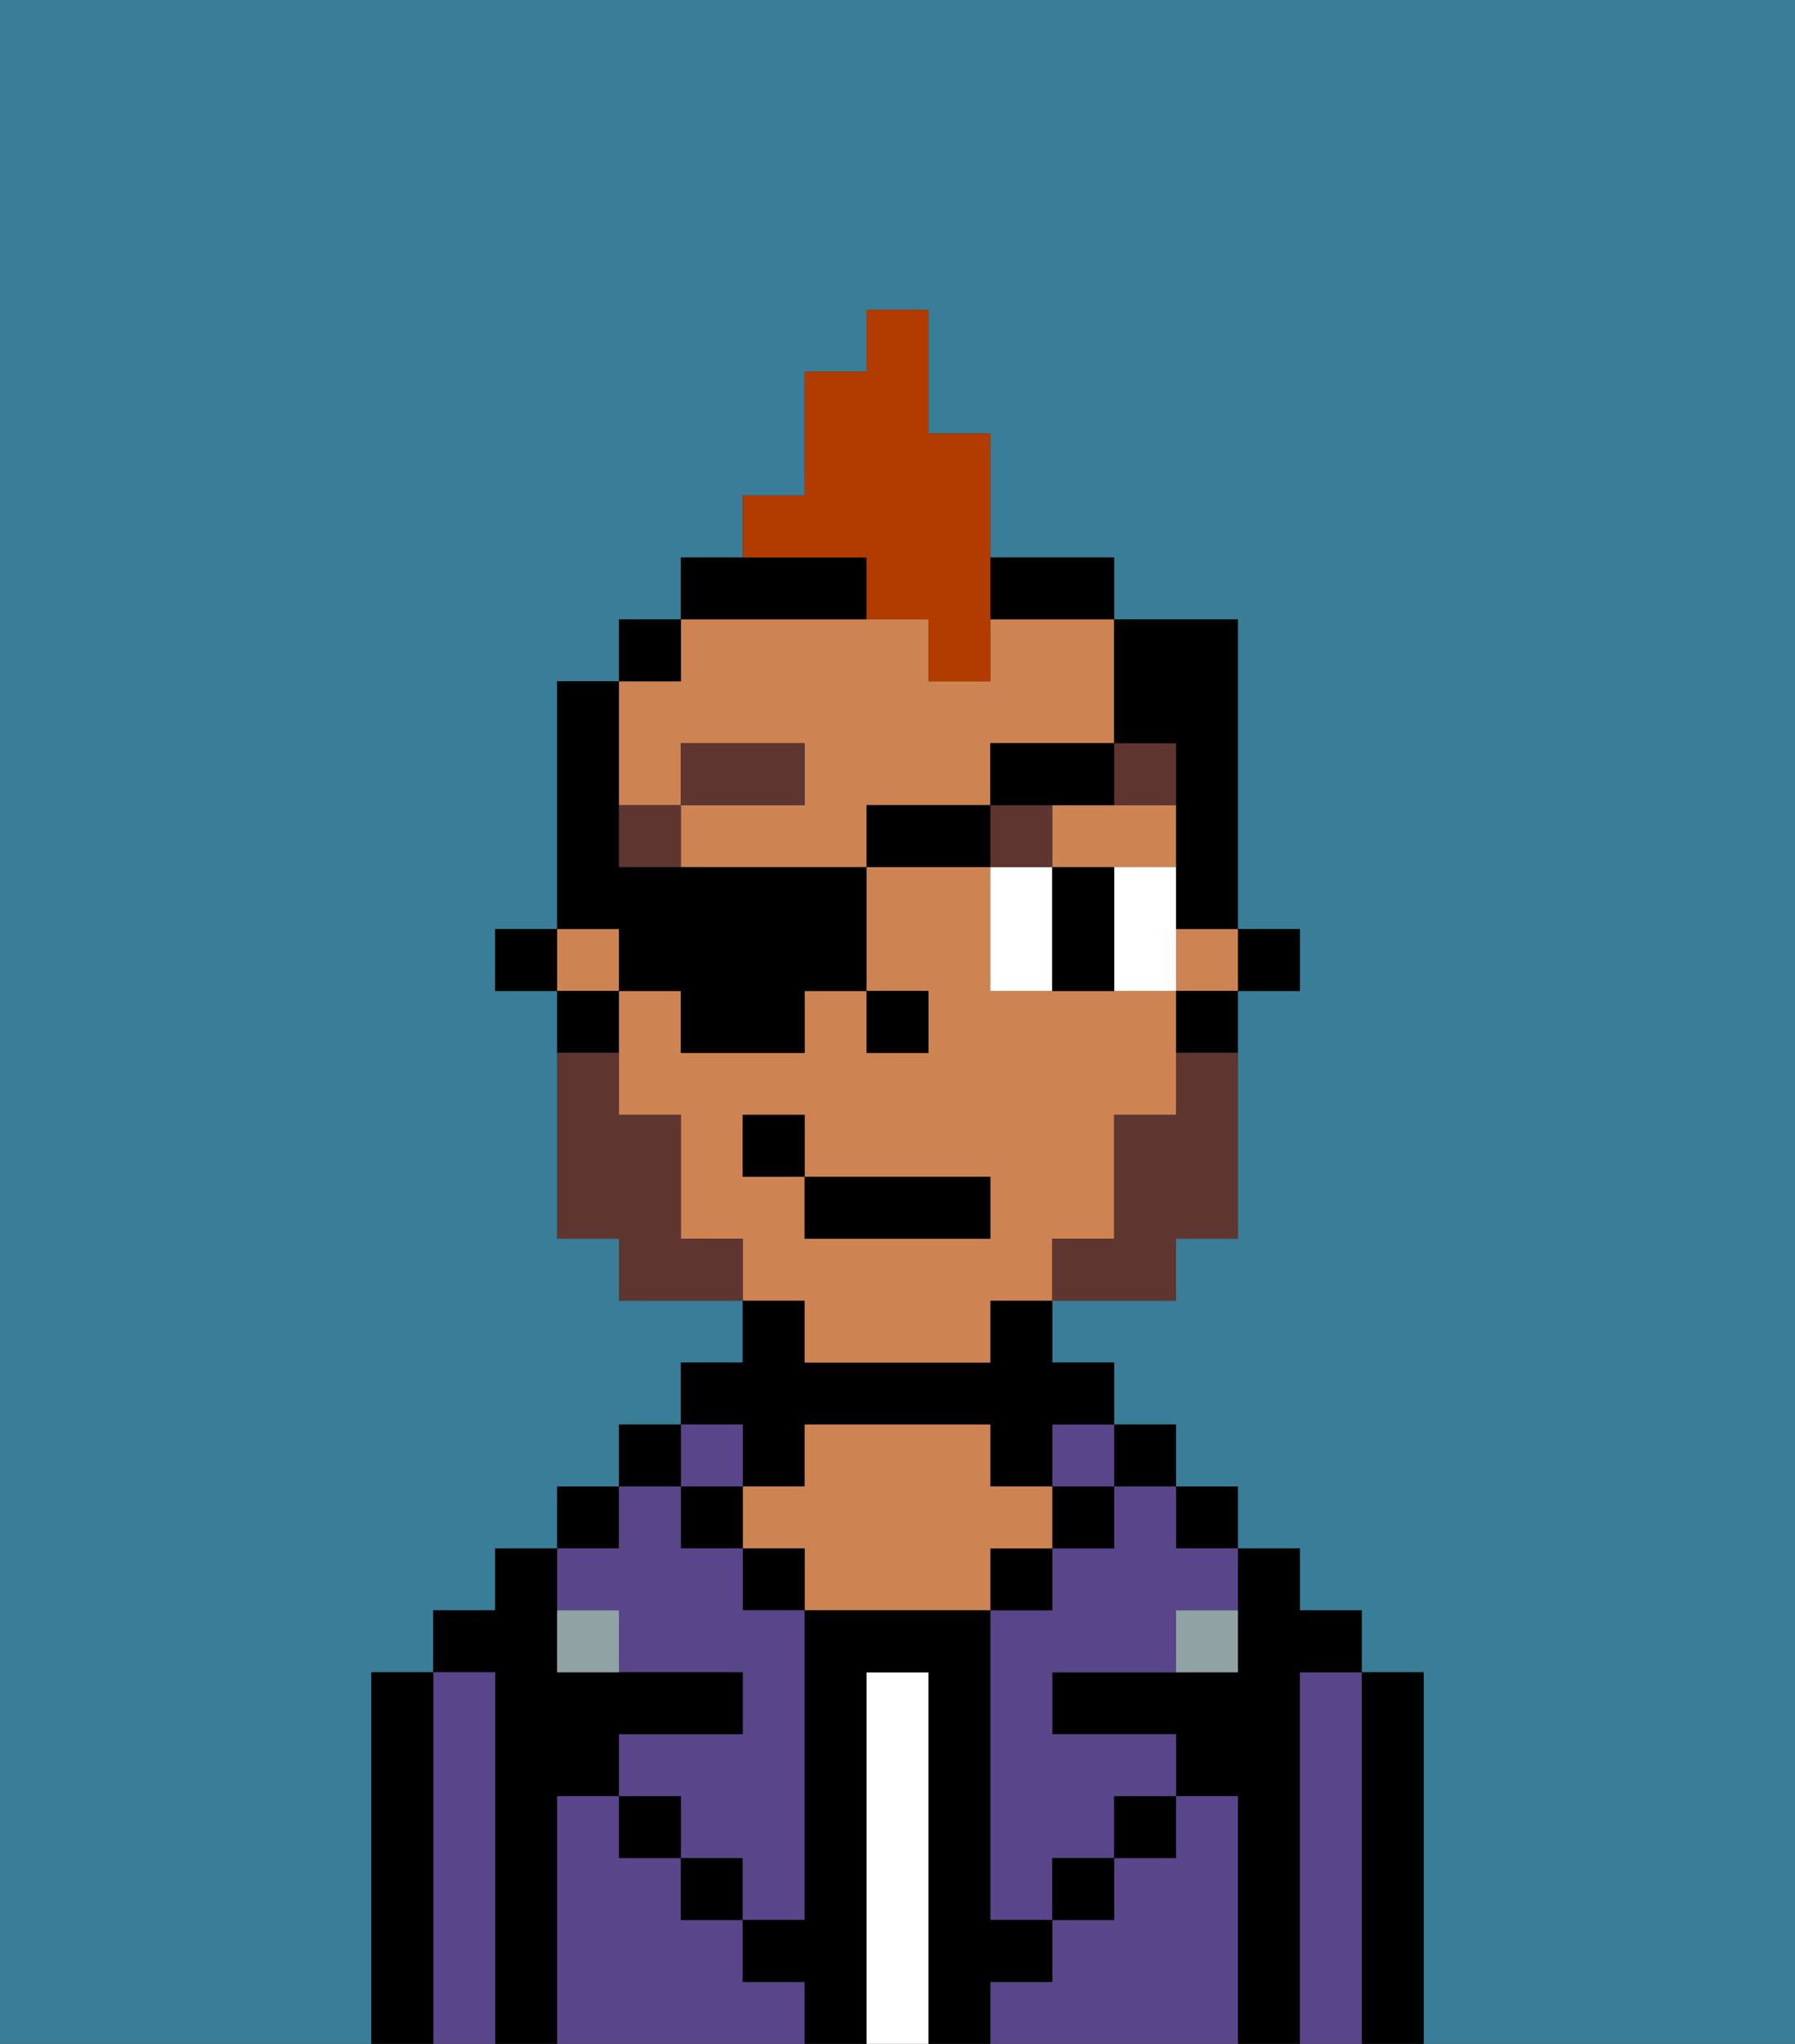 <svg xmlns="http://www.w3.org/2000/svg" viewBox="0 0 29 33"><rect x="0" y="0" width="29" height="33" fill="#333333" stroke="none"/><defs><style>polygon,rect,path{shape-rendering:crispedges;}.eb227-1{fill:#397d98;}.eb227-2{fill:#000000;}.eb227-3{fill:#594589;}.eb227-4{fill:#ffffff;}.eb227-5{fill:#ce8452;}.eb227-6{fill:#90a2a3;}.eb227-7{fill:#ffffff;}.eb227-8{fill:#5e362f;}.eb227-9{fill:#5e362f;}.eb227-10{fill:#b23b00;}</style></defs><path class="eb227-1" d="M0,33H6V27H7V26H8V25H9V24h1V23h1V22h1V21H10V20H9V16H8V15H9V11h1V10h1V9h1V8h1V6h1V5h1V7h1V9h2v1h2v5h1v1H20v4H19v1H17v1h1v1h1v1h1v1h1v1h1v1h1v6h6V0H0Z"/><path class="eb227-2" d="M23,27H22v6h1V27Z"/><path class="eb227-3" d="M22,27H21v6h1V27Z"/><path class="eb227-2" d="M21,27h1V26H21V25H20v2H17v1h2v1h1v4h1V27Z"/><rect class="eb227-2" x="19" y="24" width="1" height="1"/><path class="eb227-3" d="M20,29H19v1H18v1H17v1H16v1h4V29Z"/><rect class="eb227-2" x="18" y="23" width="1" height="1"/><path class="eb227-3" d="M18,25H17v1H16v5h1V30h1V29h1V28H17V27h2V26h1V25H19V24H18Z"/><rect class="eb227-3" x="17" y="23" width="1" height="1"/><rect class="eb227-2" x="17" y="24" width="1" height="1"/><rect class="eb227-2" x="18" y="29" width="1" height="1"/><rect class="eb227-2" x="16" y="25" width="1" height="1"/><path class="eb227-4" d="M15,27H14v6h1V27Z"/><path class="eb227-2" d="M12,24h1V23h3v1h1V23h1V22H17V21H16v1H13V21H12v1H11v1h1Z"/><path class="eb227-5" d="M17,25V24H16V23H13v1H12v1h1v1h3V25Z"/><rect class="eb227-2" x="12" y="25" width="1" height="1"/><path class="eb227-3" d="M12,32V31H11V30H10V29H9v4h4V32Z"/><rect class="eb227-3" x="11" y="23" width="1" height="1"/><rect class="eb227-2" x="11" y="24" width="1" height="1"/><rect class="eb227-2" x="11" y="30" width="1" height="1"/><rect class="eb227-2" x="10" y="23" width="1" height="1"/><rect class="eb227-2" x="9" y="24" width="1" height="1"/><path class="eb227-3" d="M10,26v1h2v1H10v1h1v1h1v1h1V26H12V25H11V24H10v1H9v1Z"/><path class="eb227-2" d="M9,29h1V28h2V27H9V25H8v1H7v1H8v6H9V29Z"/><path class="eb227-3" d="M8,27H7v6H8V27Z"/><path class="eb227-2" d="M7,27H6v6H7V27Z"/><rect class="eb227-2" x="10" y="29" width="1" height="1"/><rect class="eb227-2" x="17" y="30" width="1" height="1"/><path class="eb227-2" d="M17,32V31H16V26H13v5H12v1h1v1h1V27h1v6h1V32Z"/><path class="eb227-6" d="M9,26v1h1V26Z"/><path class="eb227-6" d="M19,27h1V26H19Z"/><rect class="eb227-2" x="20" y="15" width="1" height="1"/><rect class="eb227-5" x="9" y="15" width="1" height="1"/><rect class="eb227-5" x="19" y="15" width="1" height="1"/><path class="eb227-5" d="M17,13v1h2V13H17Z"/><path class="eb227-5" d="M13,22h3V21h1V20h1V18h1V16H16V14H14v2h1v1H14V16H13v1H11V16H10v2h1v2h1v1h1Zm-1-3V18h1v1h3v1H13V19Z"/><path class="eb227-5" d="M11,13V12h2v1H11v1h3V13h2V12h2V10H16v1H15V10H11v1H10v2Z"/><path class="eb227-2" d="M19,17h1V16H19Z"/><path class="eb227-2" d="M17,10h1V9H16v1Z"/><path class="eb227-2" d="M14,10V9H11v1h3Z"/><rect class="eb227-2" x="10" y="10" width="1" height="1"/><path class="eb227-2" d="M10,16H9v1h1Z"/><rect class="eb227-2" x="8" y="15" width="1" height="1"/><rect class="eb227-2" x="14" y="16" width="1" height="1"/><path class="eb227-7" d="M16,14v2h1V14Z"/><path class="eb227-7" d="M19,14H18v2h1V14Z"/><path class="eb227-2" d="M17,14v2h1V14Z"/><rect class="eb227-8" x="10" y="13" width="1" height="1"/><rect class="eb227-8" x="11" y="12" width="2" height="1"/><rect class="eb227-8" x="16" y="13" width="1" height="1"/><path class="eb227-8" d="M19,13V12H18v1Z"/><path class="eb227-9" d="M19,18H18v2H17v1h2V20h1V17H19Z"/><path class="eb227-9" d="M11,20V18H10V17H9v3h1v1h2V20Z"/><rect class="eb227-2" x="13" y="19" width="3" height="1"/><rect class="eb227-2" x="12" y="18" width="1" height="1"/><path class="eb227-10" d="M14,10h1v1h1V7H15V5H14V6H13V8H12V9h2Z"/><path class="eb227-2" d="M10,16h1v1h2V16h1V14H10V11H9v4h1Z"/><rect class="eb227-2" x="14" y="13" width="2" height="1"/><path class="eb227-2" d="M18,13V12H16v1h2Z"/><path class="eb227-2" d="M19,12v3h1V10H18v2Z"/></svg>